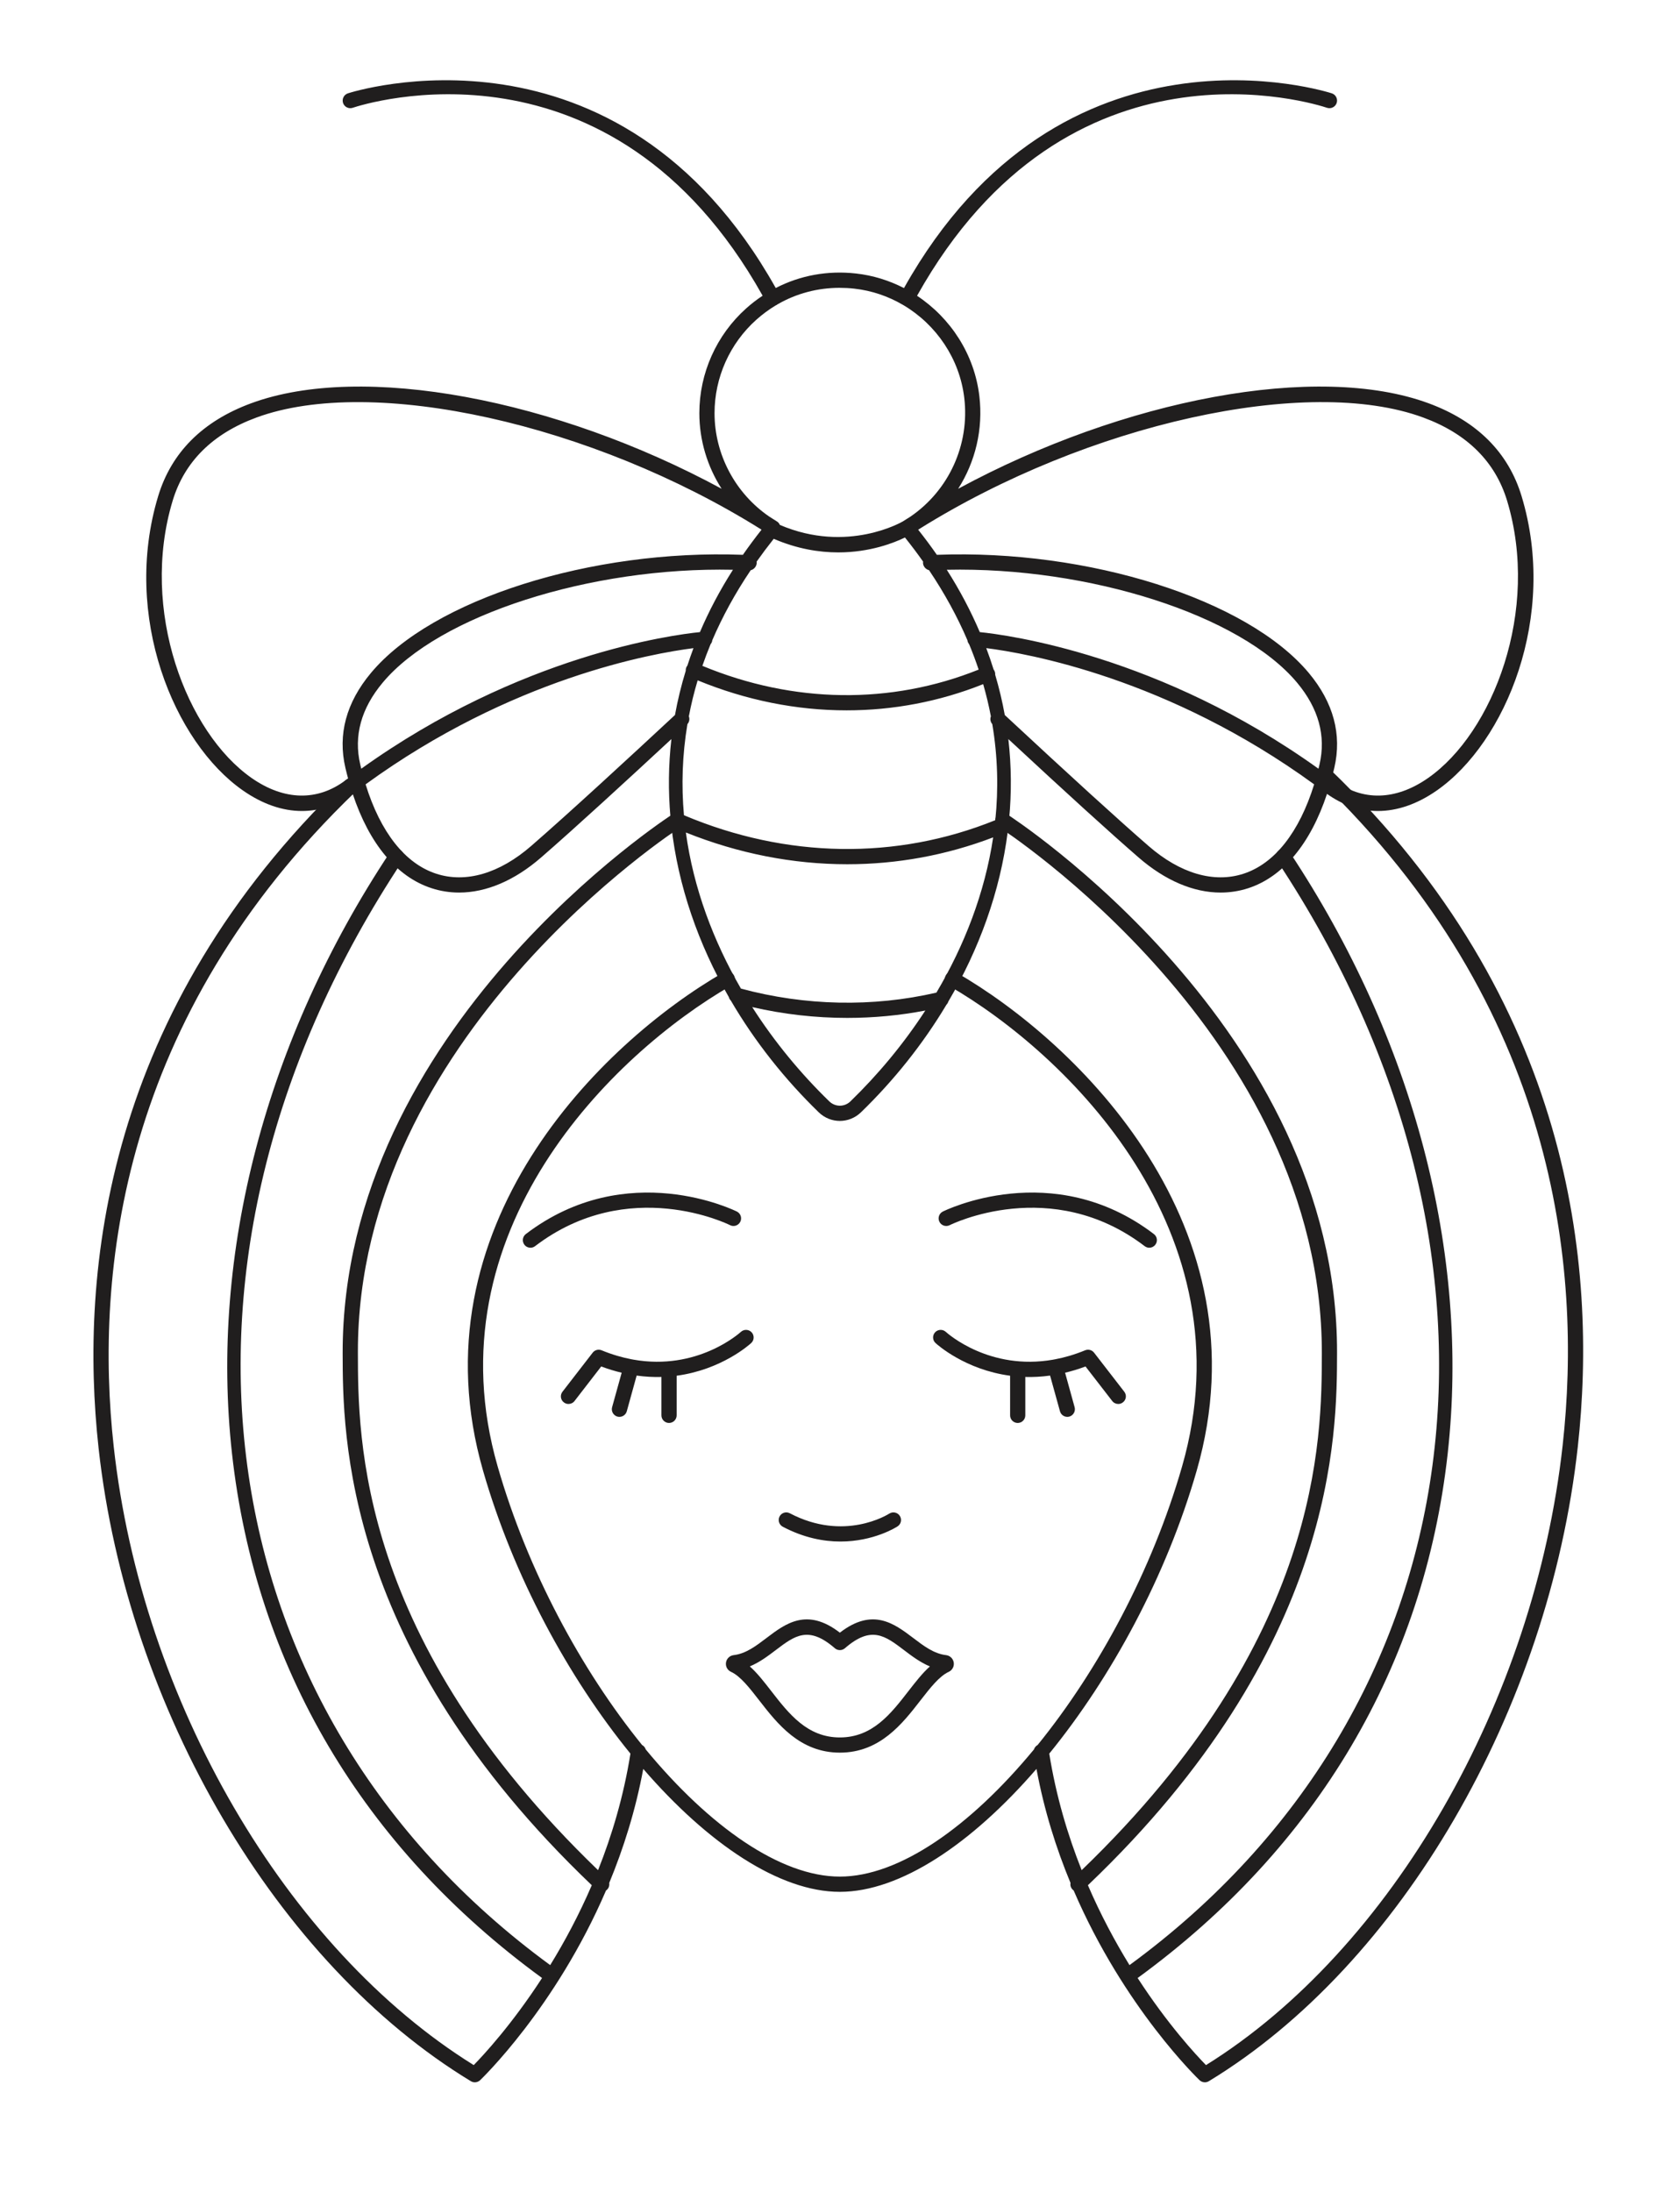 <?xml version="1.0" encoding="UTF-8"?>
<!DOCTYPE svg PUBLIC "-//W3C//DTD SVG 1.1//EN" "http://www.w3.org/Graphics/SVG/1.1/DTD/svg11.dtd">
<!-- Creator: CorelDRAW 2020 (64-Bit) -->
<svg xmlns="http://www.w3.org/2000/svg" xml:space="preserve" width="460px" height="600px" version="1.1" style="shape-rendering:geometricPrecision; text-rendering:geometricPrecision; image-rendering:optimizeQuality; fill-rule:evenodd; clip-rule:evenodd"
viewBox="0 0 459.7 599.79"
 xmlns:xlink="http://www.w3.org/1999/xlink"
 xmlns:xodm="http://www.corel.com/coreldraw/odm/2003">
 <defs>
  <style type="text/css">
   <![CDATA[
    .fil0 {fill:none}
    .fil1 {fill:#201E1E;fill-rule:nonzero}
   ]]>
  </style>
 </defs>
 <g id="Layer_x0020_1">
  <rect class="fil0" width="459.7" height="599.79"/>
  <path class="fil1" d="M148.3 541.26c-49.08,-35.79 -78.42,-85.4 -84.87,-143.53 -6.08,-54.82 9.27,-113.25 43.24,-164.5 0.63,-0.96 1.92,-1.23 2.88,-0.59 0.96,0.64 1.22,1.93 0.58,2.89 -71.76,108.3 -55.09,232.36 40.4,302.2 3.92,-6.37 7.86,-13.69 11.38,-21.86 -68.06,-64.91 -68.15,-123.45 -68.19,-145.58 -0.12,-89.06 89.46,-146.95 90.37,-147.52 0.97,-0.62 2.25,-0.34 2.87,0.63 0.62,0.98 0.33,2.26 -0.64,2.88 -0.89,0.56 -88.56,57.26 -88.43,143.77 0.03,23.76 0.11,78.51 65.74,141.7 3.83,-9.61 7.01,-20.29 8.86,-31.89 -17.07,-20.97 -32.06,-48.6 -40.35,-77.46 -19.17,-66.64 32.35,-117.03 65.81,-136.3 0.99,-0.57 2.27,-0.23 2.85,0.76 0.57,1 0.23,2.27 -0.77,2.85 -32.41,18.66 -82.35,67.37 -63.89,131.54 8.18,28.48 22.9,55.73 39.54,76.25 0.48,0.26 0.83,0.69 0.99,1.2 17.44,21.12 36.89,34.81 53.14,34.81 16.25,0 35.7,-13.69 53.14,-34.81 0.16,-0.51 0.52,-0.94 0.99,-1.2 16.65,-20.52 31.36,-47.77 39.55,-76.25 18.45,-64.17 -31.48,-112.88 -63.89,-131.54 -1,-0.58 -1.35,-1.85 -0.77,-2.85 0.58,-0.99 1.85,-1.33 2.84,-0.76 33.46,19.27 84.98,69.66 65.82,136.3 -8.3,28.86 -23.29,56.49 -40.36,77.46 1.86,11.59 5.04,22.28 8.87,31.89 65.62,-63.2 65.7,-117.93 65.74,-141.47 0.12,-86.79 -87.55,-143.44 -88.43,-144 -0.97,-0.62 -1.27,-1.9 -0.64,-2.88 0.61,-0.96 1.89,-1.26 2.86,-0.63 0.91,0.57 90.5,58.46 90.37,147.29 -0.03,22.35 -0.12,80.9 -68.19,145.81 3.52,8.17 7.47,15.49 11.38,21.86 95.49,-69.84 112.16,-193.9 40.4,-302.2 -0.63,-0.96 -0.37,-2.25 0.59,-2.89 0.96,-0.64 2.25,-0.37 2.88,0.59 33.96,51.25 49.32,109.68 43.23,164.5 -6.45,58.13 -35.78,107.74 -84.87,143.53 8.22,12.67 15.9,20.96 18.71,23.83 50.73,-31.57 89.89,-99.5 97.63,-169.66 5.38,-48.65 -1.81,-119.71 -66.57,-181.92 -0.83,-0.79 -0.86,-2.11 -0.06,-2.94 0.79,-0.83 2.1,-0.86 2.94,-0.06 65.99,63.39 73.31,135.79 67.83,185.37 -7.95,72.03 -48.55,141.8 -101,173.62 -0.33,0.2 -0.71,0.3 -1.07,0.3 -0.53,0 -1.04,-0.19 -1.44,-0.56 -0.27,-0.26 -20.62,-19.7 -34.48,-51.93 -0.12,-0.08 -0.23,-0.18 -0.33,-0.29 -0.48,-0.5 -0.65,-1.16 -0.54,-1.79 -3.9,-9.4 -7.21,-19.85 -9.31,-31.19 -17.72,20.49 -37.3,33.64 -53.82,33.64 -16.52,0 -36.09,-13.15 -53.81,-33.64 -2.1,11.34 -5.42,21.79 -9.31,31.2 0.1,0.62 -0.07,1.28 -0.54,1.78 -0.1,0.11 -0.22,0.21 -0.34,0.29 -13.85,32.23 -34.21,51.67 -34.48,51.93 -0.4,0.37 -0.91,0.56 -1.43,0.56 -0.37,0 -0.74,-0.1 -1.08,-0.3 -53.06,-32.18 -94.01,-101.79 -101.9,-173.21 -5.36,-48.61 1.98,-119.77 67.44,-182.65 0.83,-0.8 2.15,-0.77 2.95,0.06 0.79,0.83 0.77,2.15 -0.06,2.94 -64.25,61.71 -71.46,131.51 -66.19,179.2 7.69,69.57 47.2,137.34 98.54,169.25 2.8,-2.87 10.48,-11.16 18.7,-23.83z"/>
  <path class="fil1" d="M229.98 421.82c-4.64,0 -10.03,-1.01 -15.8,-4.05 -1.01,-0.54 -1.4,-1.79 -0.87,-2.81 0.53,-1.02 1.79,-1.41 2.81,-0.87 14.85,7.81 26.73,0.4 27.22,0.09 0.98,-0.62 2.26,-0.34 2.88,0.62 0.63,0.97 0.35,2.26 -0.62,2.88 -0.38,0.25 -6.55,4.14 -15.62,4.14zm48.51 -32.44c-1.15,0 -2.08,-0.94 -2.08,-2.08l0 -10.85c-12.29,-1.64 -19.93,-8.5 -20.41,-8.94 -0.84,-0.77 -0.9,-2.08 -0.13,-2.93 0.78,-0.85 2.09,-0.9 2.94,-0.13 0.56,0.5 12.01,10.68 29.43,7.6l0.06 -0.02c0.14,-0.04 0.28,-0.06 0.41,-0.07 2.62,-0.49 5.37,-1.29 8.24,-2.47 0.87,-0.35 1.87,-0.09 2.44,0.65l8.27 10.69c0.71,0.91 0.54,2.22 -0.38,2.91 -0.37,0.3 -0.82,0.44 -1.26,0.44 -0.62,0 -1.24,-0.27 -1.65,-0.8l-7.32 -9.46c-1.91,0.72 -3.78,1.28 -5.59,1.71l2.61 9.44c0.3,1.11 -0.35,2.25 -1.46,2.57 -0.18,0.04 -0.37,0.07 -0.54,0.07 -0.92,0 -1.75,-0.61 -2.01,-1.53l-2.71 -9.77c-2.37,0.33 -4.63,0.44 -6.78,0.38l0 10.51c0,1.14 -0.93,2.08 -2.08,2.08zm-95.44 0c-1.14,0 -2.08,-0.94 -2.08,-2.08l0 -10.51c-2.15,0.06 -4.41,-0.05 -6.78,-0.38l-2.7 9.77c-0.26,0.92 -1.1,1.53 -2.01,1.53 -0.18,0 -0.37,-0.03 -0.56,-0.07 -1.1,-0.32 -1.75,-1.46 -1.45,-2.57l2.62 -9.44c-1.82,-0.43 -3.68,-0.99 -5.6,-1.71l-7.31 9.46c-0.41,0.53 -1.03,0.8 -1.65,0.8 -0.45,0 -0.9,-0.14 -1.27,-0.44 -0.91,-0.69 -1.08,-2 -0.37,-2.91l8.27 -10.69c0.57,-0.74 1.57,-1 2.43,-0.65 2.87,1.18 5.61,1.97 8.23,2.47 0.14,0.01 0.28,0.03 0.42,0.07l0.07 0.02c17.4,3.08 28.86,-7.1 29.42,-7.6 0.85,-0.77 2.16,-0.71 2.94,0.13 0.77,0.85 0.72,2.16 -0.13,2.93 -0.47,0.44 -8.12,7.3 -20.4,8.94l0 10.85c0,1.14 -0.94,2.08 -2.09,2.08zm131.45 -47.95c-0.43,0 -0.87,-0.14 -1.25,-0.43 -25.62,-19.54 -53.1,-5.89 -53.37,-5.75 -1.03,0.52 -2.29,0.12 -2.81,-0.91 -0.52,-1.02 -0.12,-2.27 0.9,-2.8 0.3,-0.15 30.05,-15.01 57.8,6.15 0.92,0.7 1.09,2 0.39,2.91 -0.41,0.54 -1.02,0.83 -1.66,0.83zm-169.38 0c-0.63,0 -1.25,-0.29 -1.66,-0.83 -0.69,-0.91 -0.52,-2.21 0.39,-2.91 27.76,-21.16 57.5,-6.3 57.8,-6.15 1.02,0.53 1.42,1.78 0.9,2.8 -0.53,1.03 -1.78,1.43 -2.8,0.91 -0.27,-0.15 -27.75,-13.79 -53.37,5.75 -0.38,0.29 -0.82,0.43 -1.26,0.43zm60.04 114.56c2.05,1.82 3.91,4.22 5.84,6.71 4.86,6.26 9.88,12.73 18.81,12.73 8.94,0 13.96,-6.47 18.81,-12.73 1.94,-2.49 3.8,-4.89 5.84,-6.7 -2.68,-1.12 -4.98,-2.86 -7.08,-4.46 -5.21,-3.95 -8.97,-6.81 -16.2,-0.51 -0.78,0.67 -1.95,0.67 -2.73,0 -7.24,-6.3 -11,-3.44 -16.2,0.51 -2.11,1.6 -4.41,3.34 -7.09,4.45zm24.65 23.6c-10.97,0 -17.14,-7.95 -22.1,-14.34 -2.63,-3.38 -5.11,-6.59 -7.7,-7.78 -0.99,-0.46 -1.53,-1.49 -1.36,-2.56 0.17,-1.06 1.01,-1.86 2.08,-2 3.34,-0.39 6.09,-2.48 9,-4.69 5.21,-3.95 11.08,-8.41 20.08,-1.46 9.01,-6.95 14.87,-2.49 20.09,1.46 2.91,2.21 5.66,4.3 9,4.69 1.07,0.14 1.9,0.94 2.08,2 0.17,1.06 -0.37,2.09 -1.35,2.56 -2.6,1.19 -5.09,4.4 -7.72,7.78 -4.95,6.39 -11.13,14.34 -22.1,14.34z"/>
  <path class="fil1" d="M229.76 78.76c-6.04,0 -11.84,1.54 -16.99,4.51 -0.09,0.08 -0.2,0.15 -0.31,0.21 -0.07,0.04 -0.14,0.07 -0.22,0.1 -1.86,1.12 -3.63,2.43 -5.29,3.91 -7.27,6.5 -11.44,15.82 -11.44,25.57 0,11.3 5.69,21.94 14.98,28.3 0.69,0.43 1.37,0.86 2.05,1.3 0.04,0.02 0.06,0.04 0.09,0.06l0.01 0 0.04 0.03 0 0 0.02 0.02 0.02 0.01 0.01 0 0.02 0.02 0.01 0.01 0.01 0.01 0.02 0.02 0.01 0 0.02 0.01 0.02 0.02 0 0.01 0.02 0.01 0.02 0.02 0 0 0.02 0.02c0.03,0.03 0.07,0.07 0.1,0.1l0.02 0.02 0.05 0.06 0.02 0.03 0.05 0.06 0.01 0.02 0.01 0 0.01 0.03 0.01 0.01 0.01 0.01 0.01 0.02 0.01 0.01 0.01 0.02 0.01 0.02 0.01 0.01 0.02 0.04 0 0c0.05,0.08 0.09,0.15 0.12,0.24 18.52,7.94 33.55,-0.88 33.7,-0.97l0.01 -0.01c0.68,-0.44 1.37,-0.87 2.06,-1.3 10.5,-7.19 16.23,-19.68 14.71,-32.48 -1.27,-10.73 -7.67,-20.04 -16.63,-25.36l-0.06 -0.03c-0.06,-0.03 -0.12,-0.06 -0.17,-0.1 -3.99,-2.33 -8.48,-3.87 -13.24,-4.4 -1.35,-0.15 -2.67,-0.22 -4,-0.22zm17.6 0.07c43.26,-77.13 116.39,-53.52 117.13,-53.28 1.08,0.37 1.67,1.55 1.3,2.64 -0.37,1.09 -1.56,1.67 -2.63,1.31 -2.89,-0.97 -70.71,-22.73 -112.22,51.44 9.21,6.1 15.71,16.05 17.05,27.44 1.08,9.06 -1.09,17.99 -5.8,25.37 45.34,-24.56 98.32,-34.62 128.76,-23.4 13.27,4.89 21.85,13.46 25.47,25.46 9.92,32.8 -4.33,67.33 -23.22,80.5 -5.36,3.74 -10.83,5.61 -16.13,5.61 -4.85,0 -9.55,-1.56 -13.92,-4.68 -4.53,13.66 -12.05,22.72 -21.59,25.82 -2.45,0.79 -4.97,1.18 -7.54,1.18 -7.41,0 -15.16,-3.28 -22.45,-9.61 -7.72,-6.7 -19.7,-17.58 -35.64,-32.39 0.85,7.38 0.89,14.7 0.21,21.9 0.22,0.2 0.41,0.45 0.53,0.74 0.42,0.99 0.02,2.12 -0.9,2.63 -2.08,16.48 -7.87,32.27 -16.27,46.55 -0.1,0.33 -0.27,0.62 -0.51,0.86 -6.47,10.83 -14.44,20.77 -23.41,29.46 -1.62,1.56 -3.69,2.35 -5.77,2.35 -2.07,0 -4.15,-0.78 -5.77,-2.35 -9.27,-8.99 -17.48,-19.31 -24.07,-30.58 -0.26,-0.26 -0.46,-0.59 -0.55,-0.96 -8.28,-14.41 -13.9,-30.33 -15.74,-46.91 -0.55,-0.58 -0.72,-1.46 -0.39,-2.24 0.04,-0.09 0.09,-0.17 0.14,-0.26 -0.61,-6.97 -0.55,-14.06 0.27,-21.19 -11.81,10.96 -26.28,24.26 -35.65,32.39 -7.28,6.33 -15.03,9.61 -22.45,9.61 -2.56,0 -5.09,-0.39 -7.54,-1.19 -9.54,-3.09 -17.06,-12.15 -21.59,-25.81 -4.37,3.12 -9.07,4.68 -13.91,4.68 -5.3,0 -10.77,-1.87 -16.13,-5.61 -18.89,-13.17 -33.14,-47.7 -23.22,-80.5 3.62,-12 12.19,-20.57 25.47,-25.46 30.42,-11.22 83.41,-1.15 128.77,23.4 -3.91,-6.09 -6.1,-13.26 -6.1,-20.69 0,-10.93 4.67,-21.38 12.82,-28.67 1.43,-1.28 2.93,-2.44 4.5,-3.47 -41.52,-74.15 -109.32,-52.39 -112.2,-51.42 -1.08,0.36 -2.27,-0.22 -2.64,-1.31 -0.36,-1.09 0.22,-2.27 1.31,-2.64 0.74,-0.24 73.86,-23.85 117.12,53.26 6.66,-3.44 14.2,-4.84 21.96,-3.97 4.67,0.52 9.1,1.91 13.14,3.99zm-15.52 199.71c-8.7,0 -17.44,-0.99 -26.02,-2.96 6.14,9.61 13.38,18.31 21.11,25.81 1.62,1.56 4.15,1.56 5.76,0 7.48,-7.25 14.5,-15.63 20.51,-24.87 -7.02,1.35 -14.17,2.02 -21.36,2.02zm-29.11 -8.02c17.61,4.74 36.09,5.12 53.51,1.1 7.63,-12.88 13.25,-27.26 15.53,-42.48 -12.85,4.9 -26.33,7.35 -39.93,7.35 -14.8,0 -29.75,-2.9 -44.18,-8.69 2.08,15.29 7.56,29.75 15.07,42.72zm-15.59 -47.44c28.02,11.84 58.17,12.31 85.22,1.35 0.88,-8.56 0.68,-17.36 -0.83,-26.29 -0.52,-0.59 -0.65,-1.41 -0.38,-2.12 -0.56,-2.92 -1.26,-5.86 -2.11,-8.81 -12,4.79 -24.64,7.17 -37.4,7.17 -13.65,0 -27.45,-2.74 -40.75,-8.21 -0.99,3.3 -1.79,6.58 -2.41,9.85 0.27,0.71 0.14,1.53 -0.39,2.12 -1.42,8.47 -1.68,16.81 -0.95,24.94zm0.49 -39.54c-0.02,-0.32 0.03,-0.65 0.17,-0.96 0.07,-0.17 0.17,-0.32 0.28,-0.46 0.51,-1.59 1.07,-3.18 1.66,-4.76 -11.18,1.41 -49.81,8.21 -89.74,37.27 4.05,13.09 10.82,21.7 19.35,24.46 8.08,2.63 17.31,-0.07 25.97,-7.6 10.36,-9 27.03,-24.37 39.36,-35.84 0.73,-4.03 1.71,-8.07 2.95,-12.11zm4.55 -1.34c24.89,10.33 51.59,10.68 75.62,1.03 -0.78,-2.32 -1.64,-4.64 -2.61,-6.96 -0.25,-0.3 -0.42,-0.68 -0.47,-1.09 -2.73,-6.38 -6.21,-12.78 -10.5,-19.16 -0.84,-0.19 -1.6,-0.99 -1.65,-1.94 0,-0.14 0,-0.27 0.02,-0.41 -1.55,-2.2 -3.21,-4.4 -4.96,-6.59 -2.92,1.43 -9.54,4.08 -18.26,4.08 -5.24,0 -11.24,-0.96 -17.66,-3.72 -1.65,2.08 -3.21,4.16 -4.68,6.24 0.02,0.13 0.02,0.26 0.02,0.4 -0.05,0.95 -0.79,1.77 -1.64,1.95 -4.3,6.37 -7.77,12.77 -10.51,19.14 -0.04,0.42 -0.21,0.8 -0.47,1.1 -0.82,1.98 -1.57,3.96 -2.25,5.93zm79.71 0.99c0.11,0.14 0.2,0.3 0.27,0.47 0.14,0.31 0.19,0.64 0.16,0.95 1.09,3.69 1.97,7.37 2.63,11.05 17.83,16.58 31.07,28.64 39.35,35.83 8.66,7.53 17.88,10.23 25.98,7.6 8.53,-2.76 15.29,-11.37 19.35,-24.46 -39.98,-29.1 -78.57,-35.87 -89.75,-37.28 0.74,1.95 1.4,3.89 2.01,5.84zm88.92 27.16c0.1,-0.39 0.2,-0.79 0.29,-1.18 1.81,-7.79 -0.25,-15.3 -6.12,-22.34 -15.45,-18.53 -56.97,-31.77 -95.9,-30.92 3.6,5.64 6.59,11.34 9.03,17.06 7.52,0.76 49.26,6.24 92.7,37.38zm-104.45 -58.53c41.49,-1.58 85.01,12.19 101.82,32.34 6.75,8.1 9.09,16.83 6.97,25.95 -0.23,0.98 -0.47,1.94 -0.73,2.88 0.22,0.17 0.44,0.33 0.66,0.49 7.71,5.82 16.85,5.62 25.73,-0.58 17.78,-12.4 30.71,-45.85 21.63,-75.89 -3.24,-10.68 -10.95,-18.34 -22.93,-22.75 -31.73,-11.71 -91.91,1.7 -138.02,30.53l-0.24 0.16c1.81,2.28 3.51,4.57 5.11,6.87zm-161.16 61.18c-0.26,-0.95 -0.5,-1.91 -0.73,-2.89 -2.13,-9.12 0.22,-17.85 6.98,-25.95 16.81,-20.15 60.33,-33.92 101.82,-32.34 1.6,-2.3 3.3,-4.59 5.1,-6.87l-0.17 -0.12c-46.12,-28.85 -106.32,-42.28 -138.09,-30.57 -11.98,4.41 -19.69,12.07 -22.92,22.75 -9.08,30.04 3.84,63.49 21.62,75.89 8.89,6.2 18.03,6.4 25.74,0.58 0.22,-0.16 0.43,-0.32 0.65,-0.48zm105.35 -57.09c-38.94,-0.84 -80.45,12.39 -95.9,30.92 -5.88,7.04 -7.94,14.55 -6.12,22.34 0.09,0.39 0.18,0.79 0.28,1.18 43.46,-31.15 85.21,-36.63 92.7,-37.38 2.44,-5.72 5.44,-11.42 9.04,-17.06z"/>
 </g>
</svg>
